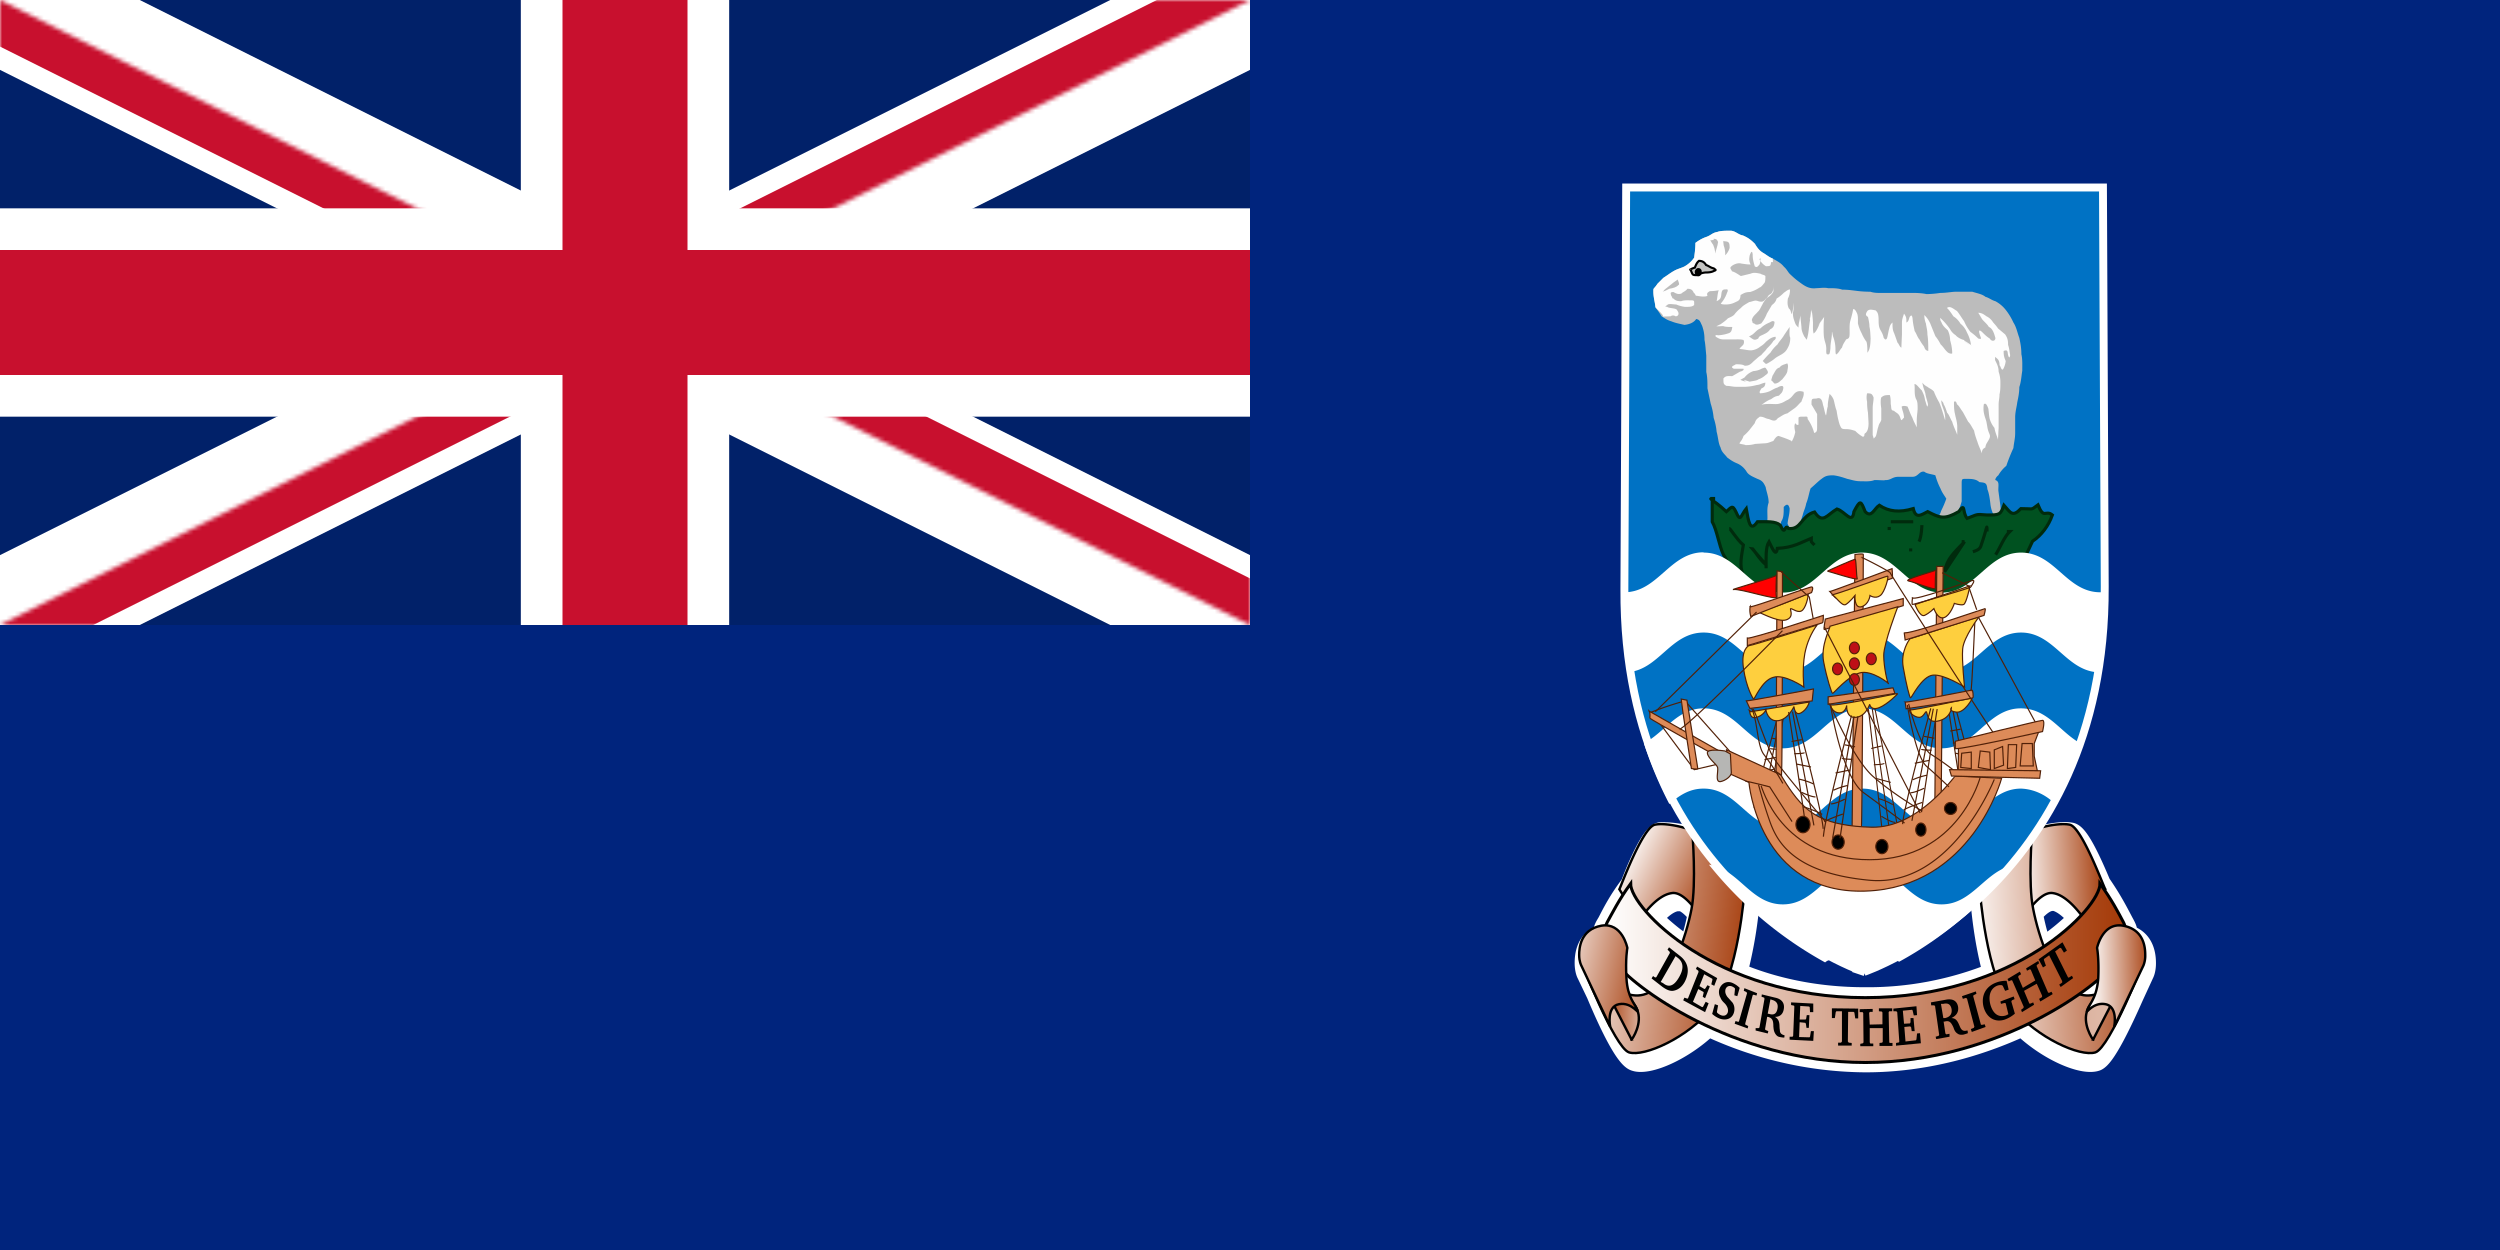 <svg xmlns="http://www.w3.org/2000/svg" width="600" height="300" fill="none"><rect width="100%" height="100%" fill="#333333" stroke="none"/><g clip-path="url(#a)"><path fill="#fff" d="M0 0h600v300H0z"/><path fill="#00247D" d="M0 0h600v300H0z"/><path fill="url(#b)" fill-rule="evenodd" stroke="#fff" stroke-width="4.862" d="M399.644 199.782a7 7 0 0 0-1.206 0c-2.128.426-5.391 8.03-7.094 12.507-2.909 3.838-4.399 6.822-5.534 9.026-.496.852-1.206 1.847-.993 2.984-4.257 1.137-4.469 5.259-4.469 6.823 0 1.776.496 2.629.496 2.629l2.554 5.33v.071c2.696 6.396 6.669 14.853 9.01 15.492 3.122 1.066 11.351-2.345 17.594-8.314 11.965 5.595 24.784 8.516 37.742 8.599 14.473 0 27.456-3.909 37.601-8.599 6.243 5.969 14.472 9.38 17.736 8.314 2.128-.71 6.172-9.238 8.939-15.492l2.483-5.401s.496-.853.496-2.558c0-1.564-.212-5.686-4.469-6.823.213-1.137-.426-2.132-.922-3.055-1.206-2.275-2.696-5.259-5.463-9.239-1.845-4.406-5.108-11.868-7.094-12.223-2.98-.569-9.223 1.066-9.223 1.705v.284l-12.557 13.219c0 .355.638 9.949 3.05 18.477-9.857 3.95-20.255 5.922-30.718 5.827-12.061 0-22.348-2.416-30.648-5.898a103.4 103.4 0 0 0 3.05-18.477l-12.486-13.148v-.284c0-.497-4.824-1.776-7.875-1.776Zm3.122 16.345c1.632 0 3.263 1.563 4.611 3.127l-.071.923a59 59 0 0 1-1.986 7.249 53 53 0 0 1-8.655-7.035c1.348-1.635 3.547-3.838 5.817-4.122h.284zm89.815 0h.284c2.341.426 4.469 2.629 5.888 4.264a52.8 52.8 0 0 1-8.726 7.106 59 59 0 0 1-1.986-7.32 12 12 0 0 1-.142-.923c1.419-1.635 3.05-3.056 4.682-3.056zm-101.024 18.761c1.702 1.421 3.831 3.127 6.456 4.833a7.1 7.1 0 0 1-2.27 1.137c-1.136.284-2.2.213-3.335 0a13.2 13.2 0 0 1-.709-3.98 53 53 0 0 1-.142-1.99Zm112.233 0-.071 1.99a13.5 13.5 0 0 1-.709 3.909 6.6 6.6 0 0 1-2.936.118 6.9 6.9 0 0 1-2.74-1.184c2.625-1.706 4.825-3.412 6.456-4.833Z" clip-rule="evenodd"/><path fill="url(#c)" fill-rule="evenodd" stroke="#000" stroke-width=".583" d="M409.08 221.599s-4.327-7.888-7.874-7.249c-3.619.498-7.095 5.543-7.237 5.828a35.5 35.5 0 0 1-5.321-6.752c.213-.284 5.534-14.852 8.514-15.492 2.837-.64 9.01 1.066 9.01 1.635z" clip-rule="evenodd"/><path fill="url(#d)" fill-rule="evenodd" stroke="#000" stroke-width=".583" d="M418.729 213.142c0 .569-1.561 21.462-7.733 28.711-6.101 7.32-16.317 11.797-20.006 10.731-3.547-1.137-11.706-22.244-11.706-22.244s8.655 10.092 15.111 8.386c6.456-1.634 10.358-14.284 11.564-20.538 1.206-6.112.213-18.264.213-18.264l12.628 13.218z" clip-rule="evenodd"/><path fill="url(#e)" fill-rule="evenodd" stroke="#000" stroke-width=".583" d="M484.777 221.599s4.399-7.888 7.946-7.249c3.547.498 6.953 5.543 7.236 5.828a35.4 35.4 0 0 0 5.321-6.752c-.284-.284-5.604-14.852-8.513-15.492s-9.081 1.066-9.081 1.635z" clip-rule="evenodd"/><path fill="url(#f)" fill-rule="evenodd" stroke="#000" stroke-width=".583" d="M475.129 213.142c0 .569 1.561 21.462 7.733 28.711 6.172 7.32 16.317 11.797 20.006 10.731 3.547-1.137 11.777-22.244 11.777-22.244s-8.726 10.092-15.182 8.386c-6.385-1.634-10.287-14.284-11.493-20.538-1.277-6.112-.284-18.264-.284-18.264z" clip-rule="evenodd"/><path fill="url(#g)" fill-rule="evenodd" stroke="#000" stroke-width=".729" d="M391.345 212.076c-2.838 3.909-4.327 6.965-5.604 9.239-1.206 2.274-.426 5.472 2.27 9.949 3.05 4.761 27.668 23.736 59.664 23.736 32.067 0 56.613-18.904 59.593-23.736 2.838-4.548 3.547-7.675 2.341-9.949s-2.767-5.33-5.605-9.239c0 5.899-20.361 27.36-56.329 27.36s-56.33-21.461-56.33-27.36Z" clip-rule="evenodd"/><path fill="url(#h)" fill-rule="evenodd" stroke="#000" stroke-width=".583" d="m502.372 249.457 5.534-10.731-2.767-2.274c-.71 2.7-3.902 3.624-4.47 7.106-.496 3.34 2.129 6.68 1.703 5.899Z" clip-rule="evenodd"/><path fill="url(#i)" fill-rule="evenodd" stroke="#000" stroke-width=".583" d="M507.409 246.401s.994-4.833-2.128-5.401c-3.122-.569-4.824 2.7-4.328 1.421.426-1.421 2.271-2.842 2.625-7.604.213-4.761-.283-7.32-.283-7.32s1.277-6.182 6.243-5.33c5.108.924 5.32 5.401 5.32 7.036a6.4 6.4 0 0 1-.425 2.487z" clip-rule="evenodd"/><path fill="#000" d="m489.247 230.198 1.064 1.99.709-.427-.496-1.421.071-.213 1.206-.853 3.121 6.183v.355l-.709.498.354.568 2.98-2.132-.284-.568-.709.426h-.213l-3.122-6.254 1.136-.853h.283l.71 1.137.709-.497-1.064-1.99-5.675 4.051zm-7.449 4.761.283.569.639-.284.213.071 2.766 6.324-.071.285-.567.426.213.569 2.908-1.777-.212-.569-.639.285h-.284l-1.277-3.056 3.051-1.706 1.277 2.843v.355l-.709.427.283.639 2.98-1.776-.284-.569-.638.284-.213-.142-2.696-6.254v-.284l.568-.426-.213-.569-2.909 1.777.213.568.709-.355.213.142 1.064 2.559-2.979 1.776-1.136-2.629.142-.284.568-.356-.284-.639zm-1.703 5.401.142.569.851-.213.284.071.638 2.629-.567.284c-1.774.569-3.122-.355-3.76-2.629-.568-2.274.142-3.98 1.773-4.548.324-.1.662-.125.994-.071l.212.142.568 1.208.851-.284-.496-2.132c-.923 0-1.774.142-2.483.426-2.554.924-3.689 3.198-3.051 5.827.709 2.63 2.767 3.838 5.108 3.056a7.7 7.7 0 0 0 2.412-1.421l-.851-2.914.142-.284.638-.284-.213-.64zm-6.882 7.32 3.335-1.208-.213-.64-.71.143-.212-.072-1.845-6.822.071-.213.709-.355-.142-.569-3.334 1.137.213.64.709-.214.284.143 1.774 6.751-.142.284-.71.284.213.64zm-18.09 3.269 5.888-.568-.213-2.417-.709.071-.142 1.422-.142.213-2.483.284-.284-3.482 1.419-.142.213.213.142.924h.709l-.284-3.127h-.709v.995l-.142.284-1.419.071-.284-3.127 2.2-.213.141.142.284 1.208.781-.071-.142-2.132-5.534.569v.639h.71l.212.214.497 7.035-.071.213-.709.143v.71zm-8.798-8.741v.711h.71l.142.213.071 7.035-.142.214-.639.142v.568h3.122v-.639h-.71l-.141-.285v-3.411h3.121v3.269l-.142.213-.638.072v.71h3.121v-.71h-.709l-.071-.285-.142-7.106.142-.214h.709v-.71h-3.192v.71l.709.072.142.213v2.842l-3.05.071-.142-2.842.213-.213h.638v-.711zm-6.668-.213v2.345h.709l.213-1.421.142-.214h1.348v7.249l-.213.284h-.709v.711h3.263v-.639l-.709-.072-.213-.284.071-7.106h1.277l.212.142.213 1.421h.71v-2.345zm-10.145 7.533 5.675.284.142-2.345h-.709l-.213 1.35-.142.142-2.483-.071.142-3.553 1.348.142.142.213.142.995h.567l.142-3.056h-.639l-.141.853-.142.213h-1.419l.142-3.269 2.128.142.142.143.071 1.208h.78v-2.061l-5.321-.285v.64l.71.142.071.213-.284 7.036-.142.213h-.709v.711m-13.196-3.838 3.122 1.137.142-.568-.71-.356v-.284l1.774-6.751.213-.142.709.213.142-.569-3.051-1.208-.142.64.639.284.142.284-1.916 6.681-.142.213-.709-.213zm-5.392-2.345c.55.499 1.175.884 1.845 1.137 1.703.569 3.051-.142 3.405-1.563.103-.385.124-.792.063-1.188a2.7 2.7 0 0 0-.417-1.086l-1.277-1.422c-.426-.639-.568-1.137-.426-1.776.213-.64.78-.995 1.561-.711.283.142.567.284.709.497v.214l-.142 1.421.71.213.567-1.99a5.6 5.6 0 0 0-1.773-1.208c-1.419-.568-2.696.213-3.122 1.564a2.7 2.7 0 0 0-.05 1.027c.049.343.163.671.334.962.284.711.709 1.066 1.064 1.422.638.71.851 1.421.709 2.061-.212.71-.851 1.066-1.702.71a2.8 2.8 0 0 1-.852-.568l-.071-.213.284-1.564-.78-.284zm-6.952-3.269 5.25 2.843.851-2.132-.709-.356-.639 1.208-.213.072-2.199-1.28 1.277-3.055 1.277.71v.213l-.213.924.568.356 1.135-2.843-.568-.284-.496.781-.213.143-1.206-.711 1.135-2.843 1.915 1.066.071.213-.283 1.137.709.356.709-1.848-4.824-2.771-.284.568.568.426.071.285-2.554 6.396h-.213l-.638-.214zm-.781-10.66-2.624-2.061-.355.569.496.497.071.284-3.263 5.828-.284.071-.496-.355-.355.568 2.554 1.99c.993.711 1.773 1.066 2.554.995 1.135-.142 2.128-.853 2.838-2.132 1.277-2.416.922-4.69-1.136-6.254m-1.135 0 .568.427c1.419 1.066 1.561 2.629.355 4.69-1.206 2.132-2.483 2.558-3.831 1.421l-.568-.284 3.547-6.183zm20.787 9.239-.071.568.639.213.07.285-1.206 6.893-.212.142h-.71v.569l2.909.71.142-.568-.71-.284-.071-.214.497-2.913h.213c1.064.284 1.277.924 1.277 2.274.071.639.071 1.208.567 1.919.213.284.497.568.994.639q.527.117 1.064.142l.071-.568h-.071c-.71-.213-1.064-.498-1.064-1.279-.142-.711 0-1.422-.284-2.132a1.95 1.95 0 0 0-.922-.995c1.206 0 1.915-.64 2.128-1.777.284-1.421-.355-2.487-2.058-2.843zm2.128 1.208.426.142c.993.284 1.419.995 1.206 2.061-.213 1.208-.851 1.634-1.986 1.279l-.355-.071.638-3.411zm38.452.71.071.711h.709l.213.142.993 6.965-.141.213-.71.213.142.569 3.192-.569v-.711l-.78.143-.213-.214-.425-2.842h.212c1.136-.356 1.561.142 2.129 1.35.213.569.354 1.137 1.064 1.563q.426.32 1.277.214a8 8 0 0 0 1.135-.356l-.071-.639h-.142c-.78.213-1.206 0-1.561-.64-.283-.568-.496-1.279-.922-1.776-.284-.356-.709-.569-1.277-.569 1.206-.569 1.774-1.421 1.632-2.629-.213-1.422-1.206-2.132-2.98-1.777zm2.483.356h.497c1.135-.284 1.773.142 1.986 1.279.142 1.137-.355 1.848-1.561 2.132h-.425l-.568-3.411z"/><path fill="url(#j)" fill-rule="evenodd" stroke="#000" stroke-width=".583" d="m391.557 249.457-5.534-10.731 2.767-2.274c.71 2.7 3.902 3.624 4.47 7.106.496 3.34-2.129 6.68-1.703 5.899Z" clip-rule="evenodd"/><path fill="url(#k)" fill-rule="evenodd" stroke="#000" stroke-width=".583" d="M386.449 246.401s-.993-4.833 2.128-5.401c3.122-.569 4.825 2.7 4.399 1.421-.497-1.421-2.341-2.842-2.625-7.604-.284-4.761.213-7.32.213-7.32s-1.206-6.182-6.243-5.33c-5.037.924-5.321 5.401-5.321 7.036 0 1.563.497 2.487.497 2.487z" clip-rule="evenodd"/><path fill="#0072C4" fill-rule="evenodd" stroke="#fff" stroke-width="1.896" d="M447.602 233.325s-58.174-19.188-57.748-91.959L390.28 45h114.432l.426 95.797c.355 72.772-57.748 92.457-57.748 92.457z" clip-rule="evenodd"/><path fill="#BCBCBC" fill-rule="evenodd" d="m397.8 68.096 1.419-1.421c.922-.569 1.702-1.208 2.625-1.706.709-.426 2.128-.781 2.625-1.137a6.8 6.8 0 0 0 2.128-1.99c.142-1.208.355-2.131.355-3.553a8.5 8.5 0 0 1 2.554-1.421c1.206-.427 1.419-.995 2.696-1.208.709-.284 1.986-.284 3.121-.284s1.916.994 2.98 1.137c1.277.568 1.844.995 2.908 1.99.413.863 1.05 1.6 1.845 2.131.78.427 1.561 1.137 2.412 1.422 1.064.64 1.916.995 2.696 1.99.709.568.993 1.42 1.632 1.918a19 19 0 0 0 2.412 1.99c1.064.782 2.128 1.422 3.689 1.208.922 0 1.844-.213 2.838 0 1.277 0 2.412 0 3.405.356 1.277 0 2.27.142 3.405.284a25 25 0 0 0 3.335.213c1.064.355 2.128.284 3.405.284h6.74c1.206 0 2.412.071 3.334.285a24 24 0 0 0 3.334-.285c1.348 0 2.341-.213 3.548-.284h4.114c1.064.355 2.412.569 3.122 1.208.993.284 1.419.782 2.412 1.066.93.494 1.75 1.17 2.412 1.99a14.6 14.6 0 0 1 1.915 3.127c.71 1.066.923 2.345 1.419 3.695.284 1.28.497 2.488.497 3.909.284 1.208.213 2.558.213 3.98-.213 1.279-.284 2.7-.71 3.908 0 1.422-.283 2.63-.496 3.696-.142 1.137-.426 1.919-.497 3.34v3.98c0 1.279-.284 2.274-.426 3.624a44 44 0 0 0-1.702 4.264 8.2 8.2 0 0 0-1.916 2.274c-.496.355-.78.924-.709 1.137.993.355.709 1.137.709 2.487l.497 3.696c.071 1.421.355 2.132.709 3.127.426.568.497.284-.496.284-.71.569-1.419.284-1.632-.853a7.6 7.6 0 0 1-.993-3.127c-.142-1.279-.355-2.558-.71-3.411-.141-1.563-.496-1.563-1.915-1.705-.71-.64-1.561-.782-2.838-.782-1.419 0-1.419-.142-1.419 1.421v3.98c-.283 1.137-.709 1.99-1.064 3.056-.709.568-.993 1.563-1.915 2.274-.355 1.279-.994 1.421-2.129 1.705l-1.419-1.989c.71-1.28 1.206-1.422 1.632-2.843a23 23 0 0 0 1.206-2.843c-.496-.853-.922-1.279-1.419-2.487a16.5 16.5 0 0 1-1.206-3.127c-.78-.284-2.057-.355-2.625-.853-1.206-.284-1.489 1.208-2.837 1.208h-3.406c-1.49 0-1.844.853-3.121.782-.355.142-1.277 0-2.625 0-1.064.426-2.27.284-3.406.284-1.206 0-2.128-.355-3.121-.568-1.064-.356-2.128-.711-3.334-.853-1.419 0-1.916.142-2.838.853-.71.497-1.845 1.634-2.625 2.274-.355.924-.568 2.487-1.064 3.624-.213 1.208-.639 1.848-.852 2.843a11.8 11.8 0 0 0-.709 3.411c-.142 1.848-.497 1.635-1.49 1.137-.426-.853-1.064-1.634-1.419-2.558.142-1.422.497-2.132.497-3.625-.284-1.208-.781-1.066-1.419-.355 0 1.492 0 2.63-.568 3.411a3.8 3.8 0 0 1-.516 1.263c-.243.378-.55.698-.902.94a3.34 3.34 0 0 1-1.916 1.99c-.142 0 0-.355 0-1.137-.568-1.208 0-2.345 0-3.909 0-1.421-.142-2.345.284-3.624 0-1.421-.568-2.7-.71-3.695-.496-1.066-.78-1.564-1.986-1.99-.851-.427-2.128-.853-2.625-1.777-.557-.863-1.32-1.529-2.199-1.919-1.064-.426-1.632-.852-2.412-1.421-.71-.924-1.348-1.279-1.632-2.487-.497-.853-.568-2.488-.922-3.696a14 14 0 0 0-.71-3.34 15.7 15.7 0 0 0-.709-3.411l-.781-3.695c0-1.35 0-2.7-.283-3.909v-3.98c-.142-1.208-.213-2.842-.426-3.695 0-1.493-.213-2.345-.568-3.411-.496-.995-.496-1.422-1.418-1.635-.568.853-1.561 1.28-2.838 1.422-.852-.214-2.129-.427-3.122-.853-.993-.285-1.561-.711-2.341-1.208a25 25 0 0 0-1.49-2.132c-.142-1.493-.425-2.275-.496-3.767 0-1.066 0-.426.993-1.919" clip-rule="evenodd"/><path fill="#FEFEFE" fill-rule="evenodd" d="m411.989 78.33.213-.284c-.426.497-.284.213.709-.214.426-.284 1.419-.995 1.774-1.421.425-.213 1.206-.497 1.56-.924a8.2 8.2 0 0 1 1.561-1.563c.639-.71 1.206-.924 1.987-1.422.922-.142 1.347-.568 2.199-.213.851.213 1.206.213 1.844-.64.71-.426 1.49-.994 1.774-1.705v-1.28c0 1.28-.284 1.778-1.064 2.133-.497.782-1.277 1.563-1.561 2.274-.497.853-.638 1.35-1.135 1.777-.497.64-1.206.995-1.419 1.99.284.497 0 .71.568.781.496.498.993.284 1.702 0a8.5 8.5 0 0 0 1.348-2.345l1.206-2.06c.568-.427.922-.783 1.135-1.564.71-.427 1.277-.924 1.774-1.422.497-.284.709-.64 1.419-.781a3.94 3.94 0 0 1-.497 2.203c-.142 1.137-.071 1.634.213 2.345.497.426.426.71.709 1.421.284-.71.426-1.919.497-2.772v-.142c0 .782 0 1.99-.213 2.559 0 1.137.284 1.705.568 2.558.213.498.496.71.78.995 0-1.137.355-1.848.426-2.914l.284 2.772c0 .924.354 1.635.709 2.345.355.284.497 1.066.639.427.425-1.422.425-2.843.709-4.407 0-.71 0-1.847.355-2.345l-.426 2.345c.071-.71.142-1.776.426-2.345v-.284q.283 1.62.354 3.269c0 .853-.071 1.706.142 2.558.497-.284.852-.995 1.206-1.776a10.8 10.8 0 0 1 1.348-2.203l-1.419 2.132c.393-.775.869-1.492 1.419-2.132v-.142q-.14 1.346-.142 2.7c0 .924 0 1.99.142 2.63.213 1.066.426 1.208.497 2.345 0 .568-.071 1.208.142 1.421.709.213.709-.213.851-1.421 0-1.208.284-2.132.355-3.34 0-1.493.142.213.355.71.31.859.478 1.774.496 2.7 0 .57 0 1.138.142 1.422.71-.355.922-1.208 1.419-1.634.284-.995.709-1.422.993-1.99.851-.213.851-.64.851-1.777 0-.995-.07-1.99.213-2.843q.386-1.294.639-2.629c.284-.142.638.355.851.853.355.64.284 1.563.284 2.558.201.842.511 1.655.922 2.416a9 9 0 0 0 1.135 1.99c.213.64.213 1.777.213 2.63.71-.853.71-2.132.781-3.412-.071-.852-.071-1.99-.284-2.842 0-.853-.213-1.706-.355-2.345-.497-.285-.709-.569-.142-1.422.497-.497 1.135-.284 1.987-.142.496.498.638.782.709 1.99 0 1.066 0 1.848.355 2.558.284.569.638.995.851 1.99.213.285.426.711.78.213.213-.568.355-1.705.568-2.416.142-.71.426-1.137.78-1.421 0 1.137 0 1.777.426 2.63l.78 2.202c.355.285.426.924.923 1.209l.142-3.198v-2.843c0-.853.283-1.421.496-2.132.568.782.568 1.066.568 2.132.496-.213.567-.71.78-1.35.355-.427.568-.569.71.426.071 1.066.283 1.99.496 2.985.355.426.71 1.563 1.135 1.99a9.7 9.7 0 0 0 1.064 1.634c.284.569.284.995 1.065 1.137 0-1.35 0-2.7-.213-3.98 0-1.136-.213-1.563-.355-2.629-.284-.64-.426-1.705-.355-1.99a6.4 6.4 0 0 1 1.561 2.416l1.064 2.63c.487.611.915 1.278 1.277 1.99.639.568.923 1.208 1.561 1.776.284.356 1.064.569 1.206.356 0-1.137-.213-2.132-.497-3.127a5.8 5.8 0 0 0-.567-2.416c-.71-.64-1.206-1.066-1.561-1.99-.213-.284-.213-.427-.284-.995a14.7 14.7 0 0 1 2.412 2.771 3.86 3.86 0 0 0 1.348 1.422c.284.426 1.277.995 1.987 1.137.421.617 1.025 1.046 1.703 1.208l-1.703-1.137c.432.591 1.034.993 1.703 1.137v.284a8.3 8.3 0 0 0-.994-3.269 5.03 5.03 0 0 0-1.561-2.132 5.1 5.1 0 0 0-1.702-1.776c-.426-.64-1.135-1.706-1.561-1.99.78-.64 1.632.284 2.412.71.71.853 1.277 1.92 1.703 2.417.399.96.925 1.846 1.561 2.63.709.496 1.206.923 1.844 1.563.993.284.639-.072.355-.995-.355-1.137 0-1.137.709-.427.426.427.994.995 1.703 1.421.213.427.709.711 1.135.427.213-.284.213-.284.213-.569-.355-1.279-.71-2.274-1.561-2.63-.355-.639-1.064-1.207-1.561-1.776-.354-.568-.709-.924-.993-1.634l.993 1.563c-.354-.568-.709-.853-.993-1.563h-.142c.993 0 1.419.355 2.129.853a3.66 3.66 0 0 1 1.56 1.42c.355.427.852.925 1.206 1.493l1.703 1.422c.568.852.71 1.42.71 2.558.283.64.354 1.777.496 2.416-.142 1.137-.497.213-.567-.426-.071-.853-.426-.782-.994-.569 0 1.208.142 1.564.497 2.416a5.05 5.05 0 0 1-.639 1.99c-.425.285-.496-.568-.851-.995 0-1.208-.355-1.42-1.064-1.99v.782c.426.853.851 1.635.851 2.772.29.838.434 1.73.426 2.63 0 .994 0 1.918-.213 2.842 0 .995-.213 1.421-.213 2.558v5.615a15.5 15.5 0 0 0-.142 2.558l.142-2.558c-.142.71-.142 1.563-.142 2.558v.142c-.283-.995-.709-1.848-.851-2.843a6.2 6.2 0 0 1-1.135-2.132c-.213-.852-.213-1.847-.355-2.558-.284-.71-.567-1.421-1.064-.995-.213 1.422 0 2.345.497 3.767.283.924.283 1.776.567 2.629.355 1.066.71 1.137 0 2.345-.425.711-.567.853-.709 1.635-.639.355-.781.568-.852 1.421-.212-.782-.709-1.705-.993-2.629-.354-.995-.709-1.99-.851-2.843-.426-.64-.922-1.706-1.419-2.132l-1.277-2.345c-.709-.924-.851-1.421-1.419-1.848-.071-.355-.284-.924-.709-.568 0 .924 0 1.918.213 2.771.212 1.137.496 1.777.567 2.985v2.132c-.426-1.137-.922-2.061-1.206-3.127-.426-.64-.78-1.777-1.206-2.132-.284-.853-.497-1.492-.851-2.06-.071-.57-.355-.57-.568-.996 0 1.137.355 1.564.568 2.345.354.853.425 2.061.354 2.488-.425-1.422-.851-2.914-1.418-4.264a18.4 18.4 0 0 1-1.277-2.63c-.568-.64-1.065-.71-1.561-1.137a3.1 3.1 0 0 1-1.206-.995c.142 1.066.496 1.777.709 2.559.142.995.497 1.847.639 2.63-.142 1.42-.426-.356-.71-.996-.142-1.137-.496-1.705-.78-2.345-.497-.426-.922-1.066-1.419-1.421-.497-.213-.284 0-.284.71 0 1.28 0 2.132.355 2.843.355.569.355 1.35.355 2.416-.071.995-.213 1.706-.213 2.843v1.492c-.355-.781-.71-1.35-1.064-2.345-.497-.924-.71-1.634-1.135-2.63-.355-.141-1.065-.284-1.419 0 .142.996.496 1.422.567 2.63-.709.711-.567.995-.993-.213-.426-.924-.851-.853-1.419-1.421-.851-.071-.567-.711-.78-1.635 0-.71 0-1.421-.213-2.132-.922 0-1.419 0-2.057.569-.213.568-.142 1.776 0 2.63v2.771c-.213.71-.497.71-.71 1.634-.284.782-.355 1.777-.638 2.345-.639.64-.355.711-.71-.355v-6.396c0-1.066.213-1.634.213-2.63-.355-.781-.426-.994-1.561-.994a4.3 4.3 0 0 0 0 1.99c0 .995.071 1.918.213 2.629l.142 2.558c0 1.066-.213 1.919-.71 2.346-.567.284 0 .71-.638.923a7.8 7.8 0 0 1-1.845-1.421c-.709-.213-1.277-.426-2.199-.426-1.135 0-1.135-.142-1.561-1.137a20 20 0 0 1-.709-3.27c-.355-.923-.426-1.563-.709-2.629a3.6 3.6 0 0 0-.994-1.421c-.213 1.137-.425 1.919-.425 3.056-.213.497-.284 1.705-.426 2.132-.284-.498-.426-1.706-.709-2.488-.213-1.208-.497-1.99-1.632-1.563-1.135 0-1.135 0-1.135 1.421l1.348 2.274v2.843c0 1.137 0 1.492-.71 1.706-.284-1.137-.851-2.346-1.561-3.341 0-.781-.283-.568-.993-.568-.425 0-.922-.071-1.206.213v1.706c-.355.142-.496 0-.78-.356-.355.64-.142 1.422 0 2.132a7.1 7.1 0 0 1-.852 2.274c-.141-.284-.283-.142 0-.142-1.206-.568-2.128-.852-3.121-1.208-.497 0-.993.711-1.277 1.208-.922.285-1.277.569-2.27.569l-2.129.142c-.709.213-1.418.284-2.27.284-.425-.213-1.277-.213-1.49-.426.355-.569.71-.853.994-1.777q.767-.638 1.418-1.421l1.277-1.635c.284-.995.71-1.137 1.206-1.563 1.065 0 1.207.426 2.2.568.993.427 1.561.64 2.128-.213.71-.355 1.419-.995 2.27-1.137l1.703-1.208c.709-.497 1.064-1.066 1.703-1.634.212-.782.709-1.422.496-2.346-.922-.284-1.49-.213-2.128.356-.639.71-.71.995-1.632 1.563-.709.284-.993.64-1.844.853-.71.284-1.561.142-2.342.142-.78 0-1.773 0-2.199.284.71-.568 1.632-1.208 2.341-1.421.71-.497.994-.71 1.916-.853.426-.568.78-.568.993-1.563.284-1.137-.709-.782-1.419-.356-.638.143-1.419.711-1.986.924a6.7 6.7 0 0 1-2.129.427c-.283-.356.071-.64.284-1.137.71-.356.922-.498.993-1.422-.922.143-1.206.498-2.057.569-.881.238-1.785.381-2.696.426H416.6c-.851 0-1.277-.213-2.27-.213-.71-.426-.71-.568-.71-1.777.568-.71 1.065-.568 2.129-.568l1.844-1.066c.639-.142.993-.427.852-.71h-2.342c-.993-.498 0-.711.497-1.067.709 0 1.632 0 2.128.356 1.065 0 1.419-.356 2.2-1.138.709-.568 1.064-.994 1.773-1.42.497-.64.993-.996 1.348-1.564.71-.71 1.206-1.208 1.561-1.848.426-.284.709-.569.497-.995-1.065.142-1.561.64-2.271 1.208-.391.46-.846.844-1.348 1.137a4 4 0 0 1-2.199.924c-.851 0-1.561-.213-2.341-.284-.922-.071-.142-.355.142-.782.355-.213.638-.853.355-1.421-.71-.213-1.561-.142-2.342-.142h-2.412c-.922 0-1.277-.285-1.915-.64-.142-.568 0-.355.709-.355a8.5 8.5 0 0 0 2.2-.427c.78-.213.922-.568 1.064-1.563-.852 0-1.703 0-2.2-.213zm-14.686-4.62c-.142-1.42-.496-2.203-.496-3.695 0-1.066 0-.426.993-1.919l1.419-1.421c.922-.569 1.702-1.208 2.625-1.706.709-.426 2.128-.781 2.625-1.137a6.8 6.8 0 0 0 2.128-1.99c.142-1.208.284-2.131.284-3.553.993-.71 1.773-1.137 2.625-1.421 1.206-.427 1.419-.995 2.696-1.208.709-.284 1.986-.284 3.121-.284s1.916.994 2.98 1.137c1.277.568 1.844.995 2.837 1.99.568.852.994 1.563 1.916 2.131.78.427 1.561 1.137 2.412 1.422 0 .995.213.852-.426.852-.071 1.066-.283.924-1.206.995a4.4 4.4 0 0 1-1.56-1.634c.425-.995.212.853 0 1.208-.355.426-.639.853-1.136.426-.283-.995-.496-1.634-.496-2.842-.142-1.208-.497-.356-.71.213-.212 1.066-.141 1.421.213 2.203-.922 0-1.561-.142-2.199-.213-.639-.213-1.419 0-2.128.426-.852.64-.497.64-.142 1.422.78.213 1.419.71 2.128 1.137l2.341-.569c.781-.355 1.561-.142 2.341 0 .426.284.994.284 1.206.569 0 .64 0 1.279-.212 1.634-.284.284-.71.995-1.206 1.137a7.9 7.9 0 0 1-2.271 1.066c-1.064 0-1.489.284-2.27.71-.071 1.138-.355 1.351-1.206 1.706a4.8 4.8 0 0 1-2.341.569c-.497 0-.993 0-1.206-.213a7.6 7.6 0 0 0 1.419-2.346c.142-.497.425-.71.142-1.065-.994 0-1.277 0-1.419 1.137-.071 1.137-.426 1.35-1.135 1.705.212-.995.213-1.776.496-2.63q-1.057.207-2.128.214c-.568.355-.78.497-.568 1.137-.709.284-1.56.142-2.412 0-.709 0-.283-.355-.851-.71-.355-.782-.709-.996-1.561-.996-.355.569-.993.711-1.419 1.138-.78.284-1.277 0-1.915-.356-.851 0-.71.284-.497.995.355.213 0 .498.497.569.496.497.922.64 1.844.64.71-.285 1.561-.214 2.412-.214.852 0 .71.213.71 1.137-.568.498-1.419.427-2.27.427a7.9 7.9 0 0 1-2.058-.57c-.709 0-1.419-.212-1.986 0-.284.356-1.064.498-.142.57.355.426 2.341.213 2.412.923.497.569.355 1.35-.426 1.35a1.04 1.04 0 0 0-.603-.195c-.213 0-.422.068-.603.196l-2.199.07c1.277.143-.922-1.563-1.419-2.273" clip-rule="evenodd"/><path fill="#BCBCBC" fill-rule="evenodd" d="m402.624 67.102-.993.71-2.058 1.635c-.354.355-.354.568-.78.568.709-.07 1.135-.355 1.844-.71.852-.143 1.703-.356 2.129-.853.496-.142 0-.924-.142-1.421zm7.804-9.381c.142 0 .355.568.709.995.284.71.497 1.279.497 2.132.213-.924.567-1.706.709-2.772-.284-.568-.284-.71-1.064-.782 0 .569.142.143-.851.427" clip-rule="evenodd"/><path fill="#C4C4C2" fill-rule="evenodd" stroke="#000" stroke-width=".513" d="M405.758 64.769c-.384 0 .616-.45 1.001-.54.307-.72.461-1.17 1-1.62.846 0 1.308.36 1.692.99.77.27 1.001.63 1.847.81.385.36.769.36 0 .63-.462.27-1.154.36-2 .36a4.9 4.9 0 0 0-2.001.63c-1.154 0-1 0-1.539-1.26Z" clip-rule="evenodd"/><path fill="#BCBCBC" fill-rule="evenodd" d="M413.549 57.863v.213c0-.568 0-.284.142.853a5.8 5.8 0 0 1 .354 2.345 3.96 3.96 0 0 0 1.065-1.776c0-1.564-.284-1.493-1.561-1.635m6.243 22.954h.213c-.568 0-.213 0 .638-.568.568-.426 1.064-1.137 1.845-1.421a6.6 6.6 0 0 1 2.199-1.422c.426-.213.78-.568 1.206-.142-.071.924-.284 1.421-1.064 1.777-.355.568-.922.924-1.419 1.137-.568.355-1.206.355-1.419 1.066-.922.497-1.064.355-2.128-.427zm3.263 5.828c.213-.284 1.348-1.564 1.845-1.99a8.4 8.4 0 0 1 1.703-1.99c.496-.853 1.135-1.421 1.56-2.203l1.348-1.99c0 .853-.142 1.99.142 2.559a4.57 4.57 0 0 1-.567 2.416c-.355.71-.71 1.137-1.561 1.634-.71.427-1.135.569-1.774 1.137q-.75.556-1.561.995c-.496.214-.283.214-1.135-.568m-5.32 4.548h.212c-.496 0-.283 0 .71-.569.709-.852 1.277-1.208 2.128-1.563a4.8 4.8 0 0 0 2.128-.64c.355-.07.71-.355.923 0 .567.853.709 1.066-.142 1.635a4.7 4.7 0 0 1-1.703.995c-.425.355-1.277.355-2.128.568-.568 0-.993.072-1.277-.426l1.419.426c-.71 0-1.064.072-2.27-.426m7.307 0v-.142c0 .568 0 .284.354-.853.71-1.137.852-1.777 1.703-1.99.355-.568 1.064-.71 1.845-.995.354.569.071 1.28 0 1.99-.213.71-.781 1.28-1.206 1.848-.497.355-.71.782-1.561.995-.568 0-.213 0-1.135-.853" clip-rule="evenodd"/><path fill="#000" fill-rule="evenodd" d="M408.442 65.325c0 .497-.355.995-.851.995-.497 0-.852-.498-.852-.995 0-.569.426-.995.852-.995.496 0 .851.355.851.995" clip-rule="evenodd"/><path fill="#005120" fill-rule="evenodd" stroke="#002B0D" stroke-width=".76" d="M410.939 119.64h.693c-2.154 0-.847-.18 2.693 3.15 1.538-1.44 1.538-1.62 2.692.901.77 1.35.924-.18 2.078-1.621.538 2.881.846 5.852 2.693 3.151 2.154 0 4.308-.18 5.462.81 1.385 2.971.923-.54 2 .81 3.078.361 3.001-3.06 6.232-3.961 2.001 2.971 2.924.721 5.386-.72 1.923.54 3.693 3.871 4.078.63 1.538-2.88 1.615-2.7 2.692 0 1.539 1.621 2.155-.72 3.386-1.53 2.308 1.53 4.847 1.8 8.155.81.616 2.611 2 1.441 3.462.72 3.001 1.531 4.001 1.981 7.463 0 1.693-2.34.77.09 2.001 1.621 2.538-.9 1.846-1.08 4.77-.81 3 0 3.231 0 4.077-2.341 1.539 1.71 2.001 2.971 4.078.81 3.231 0 2.231.45 4.078-.9 1.462 3.601 1.769 1.08 3.462 2.431-.952 2.659-2.629 4.875-4.77 6.301-1.308 2.701-2.154 5.402-4.77 6.482-1.924 2.25-4.001 3.601-6.155 5.581-2.924.9-6.155.72-9.464.72h-28.62c-2.001 1.261-5.386 1.801-8.156 2.431-3.077 0-6.693 0-8.847-.81-1.462-1.711-4.001-3.601-5.386-5.582-1.539-1.35-1.539-3.961-2.77-5.581-1.077-2.251-1.539-5.851-2.693-7.922z" clip-rule="evenodd"/><path fill="#005120" fill-rule="evenodd" d="M476.875 126.842v.72c0-2.161.077-.99-1.385 3.241-.23.99-.923 1.26-2 1.62m-2.693-2.431h.693c-2.539 2.701-4.232 4.051-4.771 7.202l4.771-7.202c-2.539 2.701-4.232 4.051-4.771 7.202m-5.462-11.163s-.077 2.791-.692 3.961zm-8.155.811h.692-.769c.307 0 .538 0 0 0zm-38.084 0c.307 0 1.692 2.52 3.385 3.961-.385 2.34-1.077 5.041 0 7.201m2.077-6.391c.308 0 1.616 2.52 3.385 3.961zc.308 0 1.616 2.52 3.385 3.961v.81c0-2.521-.154-5.041.693-6.392.769 1.531 1.692 3.871 2 1.621 3.847-.18 5.694-1.441 8.156-2.431 0 1.17-.154.63.769 1.621m46.162-3.241h.693c-1.308 1.26-2.308 3.871-3.385 5.581m-25.159-7.922h5.386z" clip-rule="evenodd"/><path stroke="#002B0D" stroke-width=".76" d="M476.875 126.842v.72c0-2.161.077-.99-1.385 3.241-.23.99-.923 1.26-2 1.62m-2.693-2.431h.693m0 0c-2.539 2.701-4.232 4.051-4.771 7.202zm-10.233-3.961s-.077 2.791-.692 3.961m-2.001 1.621v.72m-5.539-5.491h.769-.769Zm0 0c.307 0 .538 0 0 0Zm-38.007 0c.307 0 1.692 2.52 3.385 3.961-.385 2.34-1.077 5.041 0 7.201m5.462-2.43c-1.769-1.441-3.077-3.961-3.385-3.961zm0 0v.81c0-2.521-.154-5.041.693-6.392.769 1.531 1.692 3.871 2 1.621 3.847-.18 5.694-1.441 8.156-2.431 0 1.17-.154.63.769 1.621m46.162-3.241h.693c-1.308 1.26-2.308 3.871-3.385 5.581m-25.159-7.922h5.386"/><path fill="#fff" fill-rule="evenodd" d="M408.867 132.553c-8.159 0-10.925 9.594-19.084 9.594h-.426v.569c0 6.68.426 12.863 1.277 18.619 7.52-.569 10.287-9.523 18.233-9.523 8.159 0 10.854 9.523 19.013 9.523 8.23 0 10.925-9.523 19.084-9.523s10.925 9.523 19.084 9.523 10.854-9.523 19.013-9.523c7.804 0 10.642 8.883 18.162 9.523a125 125 0 0 0 1.348-19.188h-.497c-8.159 0-10.855-9.523-19.013-9.523s-10.925 9.594-19.013 9.594c-8.159 0-10.925-9.594-19.155-9.594-8.088 0-10.854 9.594-19.013 9.594-8.088 0-10.854-9.594-19.013-9.594zm0 37.452c-6.385 0-9.365 5.827-14.331 8.386a94 94 0 0 0 6.102 14.568c2.341-1.99 4.753-3.695 8.229-3.695 8.159 0 10.854 9.594 19.013 9.594 8.23 0 10.925-9.594 19.084-9.594s10.925 9.594 19.013 9.594 10.925-9.594 19.084-9.594c2.953.121 5.781 1.375 8.017 3.553a95 95 0 0 0 6.101-14.497c-4.753-2.63-7.804-8.315-14.189-8.315-8.088 0-10.854 9.594-19.013 9.594s-10.925-9.594-19.013-9.594-10.925 9.594-19.084 9.594c-8.088 0-10.854-9.594-19.013-9.594m38.097 37.452c-8.159 0-10.925 9.594-19.084 9.594-7.733 0-10.571-8.528-17.736-9.523a93.7 93.7 0 0 0 27.881 23.452c2.554-2.275 5.179 2.558 8.868 2.558 3.76 0 6.385-4.904 8.868-2.701 10.449-5.702 19.838-13.588 27.668-23.238-6.952 1.208-9.932 9.452-17.452 9.452-8.159 0-10.854-9.594-19.013-9.594" clip-rule="evenodd"/><path stroke="#512007" stroke-width=".284" d="M396.354 170.911a75 75 0 0 1 8.051-2.69l12.498 14.078-10.275 2.421z"/><path stroke="#512007" stroke-width=".279" d="M421.008 193.887c.195-3.268 5.722-22.024 5.722-22.024m-3.837 22.238 4.357-22.096m-2.861 22.167 3.641-22.167m-6.827 19.183c.975-.569 3.771-1.421 3.771-1.421m-2.406-1.848c.911 0 2.796-.852 2.796-.852m-2.275-1.634a14.5 14.5 0 0 1 2.861-.853m-2.471-2.273 3.056-.569m-1.691-2.131c0 .213 2.081.213 2.081.213m-1.561-2.629 2.081.355"/><path stroke="#512007" stroke-width=".264" d="M456.699 207.566c-.23-5.585-6.747-37.635-6.747-37.635m4.524 36.542-5.138-36.42m2.837 33.628c-.153-2.064-3.757-33.507-3.757-33.507m8.051 32.779c-1.15-.972-4.447-2.428-4.447-2.428m2.837-3.157c-1.074 0-3.297-1.457-3.297-1.457m2.684-2.792a13.5 13.5 0 0 0-3.374-1.457m2.913-3.885-3.603-.971m1.993-3.642c0 .364-2.453.364-2.453.364m1.84-4.491-2.454.607"/><path stroke="#512007" stroke-width=".284" d="M475.652 196.074c-.23-4.124-6.747-27.798-6.747-27.798m4.524 26.991-5.138-26.901m2.837 24.839c-.153-1.525-3.757-24.749-3.757-24.749m8.051 24.211c-1.15-.717-4.447-1.794-4.447-1.794m2.837-2.331c-1.073 0-3.297-1.076-3.297-1.076m2.684-2.062a16.3 16.3 0 0 0-3.374-1.077m2.914-2.869-3.604-.717m1.993-2.691c0 .269-2.453.269-2.453.269m1.84-3.317-2.454.448"/><path fill="#DD8B59" fill-rule="evenodd" stroke="#512007" stroke-width=".284" d="m444.507 198.53.69-65.46s1.994-.269 1.994 0-.23 65.191-.46 65.46-2.454.448-2.224 0Zm21.853-62.591-.46 54.969-1.534 2.152.46-57.121z" clip-rule="evenodd"/><path fill="#DD8B59" fill-rule="evenodd" stroke="#512007" stroke-width=".284" d="M419.74 187.769s2.301 26.902 27.911 26.095 32.741-27.081 32.741-27.081l-11.118-.538c-.23 0-8.895 12.554-20.09 12.285s-14.722-3.408-17.175-6.008c-2.454-2.69-4.601-6.546-4.601-6.546l-13.035-6.008.767 5.739zm69.24-2.69-.767-3.587v-3.049l1.227-3.228s-19.399 3.318-19.399 3.587l-.077 6.098 19.016.089z" clip-rule="evenodd"/><path stroke="#512007" stroke-width=".284" d="M418.896 187.5c.691 0 5.828 1.345 5.828 1.345l5.367 8.34m55.208-18.742-.46 5.381h3.144l-.23-5.381zm-3.297.269-.23 5.739 1.993-.269.23-5.47zm-3.374 5.739v-4.483l1.994-.807.23 4.483zm-3.834-.269.46-3.945 2.301.269.153 4.214zm-4.217 0 .23-3.407 2.3-.269v3.945z"/><path stroke="#512007" stroke-width=".284" d="M422.654 188.576c.23.269 4.678 17.755 26.071 17.755 21.392 0 26.53-19.817 26.53-19.817"/><path stroke="#512007" stroke-width=".284" d="M478.629 187.052s-10.275 26.005-29.904 24.211c-19.553-1.793-22.697-10.402-24.23-14.885a120 120 0 0 1-2.454-8.071"/><path fill="#DD8B59" fill-rule="evenodd" stroke="#512007" stroke-width=".284" d="M427.561 185.976c.23-1.524.23-48.781.23-48.781l-1.303-.18-.23 48.154 1.303.897zm-31.821-15.334 16.869 9.595-.383 1.345s-16.256-8.967-16.256-9.236.154-1.345-.23-1.793z" clip-rule="evenodd"/><path fill="#DD8B59" fill-rule="evenodd" stroke="#512007" stroke-width=".284" d="M403.484 167.772c0 .718 2.454 16.679 2.454 16.679s1.534.269 1.534 0l-2.607-16.41zm15.643.449c.843 0 16.102-2.87 16.102-2.87l-.307 2.87-14.952 1.793z" clip-rule="evenodd"/><path fill="#FECF3E" fill-rule="evenodd" stroke="#512007" stroke-width=".284" d="M421.273 146.61c.537 0 5.368 2.87 7.438 2.152 2.07-.717.69-2.69 1.074-2.69.46 0 1.993 1.345 2.913.269.92-.986 1.534-4.125 1.15-3.856-.46.269-12.268 5.201-12.498 4.125z" clip-rule="evenodd"/><path fill="#DD8B59" fill-rule="evenodd" stroke="#512007" stroke-width=".284" d="M419.357 153.156c.844.269 18.25-5.47 18.25-5.47s0 1.793-.23 1.793l-18.02 5.47z" clip-rule="evenodd"/><path fill="#FECF3E" fill-rule="evenodd" stroke="#512007" stroke-width=".284" d="M459.612 145.086s1.15 3.138 2.3 2.6c1.151-.538 2.224-1.614 2.224-1.614s.92 2.69 2.454 2.152c1.533-.538 2.453-3.407 2.453-3.407s1.534.538 2.224.269 1.534-4.484 1.534-4.484zm-1.303 25.287c-.23.538 1.15 1.794 2.3 1.794s1.533-1.794 1.763-1.256c.231.449.231 2.87 3.068 2.063s2.913-3.139 2.913-3.139-.843.807 1.15 1.076c1.994.269 3.988-3.407 3.834-3.407-.306 0-14.568 3.138-15.028 2.869Z" clip-rule="evenodd"/><path fill="#DD8B59" fill-rule="evenodd" stroke="#512007" stroke-width=".284" d="M420.047 145.534a5.2 5.2 0 0 0 .153 2.421l14.569-5.739s.613-1.345 0-1.345c-.614 0-14.952 5.201-14.799 4.753zm19.169-3.587c.383 0 14.875-5.47 14.875-5.47s.23 2.332 0 2.332l-13.572 4.662-1.38-1.524z" clip-rule="evenodd"/><path fill="#FECF3E" fill-rule="evenodd" stroke="#512007" stroke-width=".284" d="M458.309 153.425s-2.224 2.87-1.534 6.725c.69 3.946 1.534 7.353 1.764 7.353s2.684-5.2 5.367-5.469c2.684-.269 7.591 2.869 7.591 2.869s-.69-6.277-.46-9.146 3.988-7.802 3.988-7.802l-16.716 5.38z" clip-rule="evenodd"/><path fill="#DD8B59" fill-rule="evenodd" stroke="#512007" stroke-width=".284" d="M438.066 148.672s-.46 2.422-.23 2.422l18.939-5.739v-1.704l-18.709 4.932z" clip-rule="evenodd"/><path fill="#B6B6B4" fill-rule="evenodd" stroke="#512007" stroke-width=".284" d="M413.99 180.237s-4.448-.717-4.218.538c.23 1.345 2.224 2.601 2.454 3.408s-.69 3.586.69 3.407c1.304-.269 2.607-1.345 2.607-2.152l-.23-4.484z" clip-rule="evenodd"/><path fill="#DD8B59" fill-rule="evenodd" stroke="#512007" stroke-width=".284" d="M438.756 167.234v1.794l16.025-2.601-.46-1.345z" clip-rule="evenodd"/><path fill="#FECF3E" fill-rule="evenodd" stroke="#512007" stroke-width=".284" d="M419.74 170.373c.306 0 0 2.331 1.84 1.793 1.764-.538 2.224-1.793 2.224-1.793s.46 2.869 2.913 2.6c2.454-.269 3.834-3.407 3.834-3.407s.154 2.331 1.687 1.524 1.994-2.6 1.994-2.6l-14.032 2.331zm0-15.424s-1.994.807-1.304 5.47 2.301 7.353 2.454 7.353c.23 0 1.994-4.483 4.677-5.201 2.684-.896 7.361 2.332 7.361 2.332s-.46-4.215.23-8.071c.493-2.511 1.492-4.847 2.914-6.815 0 0-15.642 4.932-16.256 4.932z" clip-rule="evenodd"/><path fill="#DD8B59" fill-rule="evenodd" stroke="#512007" stroke-width=".284" d="m457.236 168.49.23 1.614s16.102-2.332 16.102-2.69c0-.18 0-1.794-.307-1.794-.23 0-15.795 3.139-16.102 2.87zm-.23-16.679.23 1.793 18.939-5.918s.46-1.614.23-1.614-18.939 6.546-19.399 5.739Z" clip-rule="evenodd"/><path stroke="#512007" stroke-width=".284" d="m488.673 173.691-13.802-25.467m-1.84 17.665c.23-.717.92-16.409.92-16.409m-14.952-6.008s-.23 1.614 0 1.614 14.032-3.946 14.032-4.215 1.38-1.793.23-1.524c-1.074.269-13.802 4.932-14.262 4.125Z"/><path fill="#FECF3E" fill-rule="evenodd" stroke="#512007" stroke-width=".284" d="M439.676 142.754c.767.179 2.377 2.87 3.298 2.332.92-.539 2.223-2.153 2.223-2.153s-.23 3.139 1.534 2.691c1.84-.538 2.07-2.691 2.07-2.691s1.304.897 2.454 0c1.073-.717 2.147-4.662 1.763-4.662s-12.958 4.662-13.418 4.483zm-.46 7.533c0 .538-2.3 4.662-1.533 8.608s1.917 7.532 2.147 7.532 3.604-4.125 6.517-4.932c2.837-.807 7.131 2.601 6.901 2.601s-1.15-3.946-1.15-6.815 3.374-11.657 3.374-11.657zm0 18.831c0 .179.614 1.972 2.224 1.972 1.534 0 1.764-1.793 1.764-1.793s-.23 3.138 2.223 2.869c2.454-.269 3.297-3.138 3.297-3.138s.23 1.614 2.301.807c1.993-.807 4.6-3.408 4.447-3.408-.23 0-16.102 3.408-16.332 2.691z" clip-rule="evenodd"/><path fill="#BE0F17" fill-rule="evenodd" stroke="#512007" stroke-width=".279" d="M441.056 159.136c.316.014.613.175.827.448.215.273.328.635.316 1.007s-.15.723-.382.976a1.09 1.09 0 0 1-.854.374 1.12 1.12 0 0 1-.827-.448 1.56 1.56 0 0 1-.315-1.007 1.52 1.52 0 0 1 .381-.976c.232-.253.539-.387.854-.374ZM449.154 156.722c.315.014.613.175.827.448s.328.635.315 1.007a1.52 1.52 0 0 1-.381.976 1.09 1.09 0 0 1-.854.374 1.12 1.12 0 0 1-.827-.448 1.55 1.55 0 0 1-.315-1.007 1.52 1.52 0 0 1 .381-.976c.232-.253.539-.388.854-.374ZM445.104 161.689c.316.014.613.175.827.448.214.272.328.635.315 1.007a1.52 1.52 0 0 1-.381.976 1.1 1.1 0 0 1-.854.373 1.12 1.12 0 0 1-.827-.447 1.56 1.56 0 0 1-.315-1.007c.012-.372.149-.723.381-.977.232-.253.539-.387.854-.373ZM445.104 154.101c.316.014.613.175.827.448s.328.635.315 1.007a1.52 1.52 0 0 1-.381.976 1.1 1.1 0 0 1-.854.374 1.12 1.12 0 0 1-.827-.448 1.56 1.56 0 0 1-.315-1.007 1.52 1.52 0 0 1 .381-.976c.232-.253.539-.388.854-.374Z" clip-rule="evenodd"/><path stroke="#512007" stroke-width=".284" d="M446.73 133.787c0-.179 6.901 3.408 6.901 3.677s24.537 38.379 24.767 38.379m-12.268-38.379 6.287 3.138 1.994 5.739m-47.08-9.326c-.23 0 6.901 6.277 6.901 6.277l.92 5.111m-32.051 26.633c3.067-1.525 24.69-23.673 24.69-23.673m-30.518 19.458 24.307-23.942m16.256 3.587 23.003 44.656m-2.761-26.184s2.684 10.492 5.368 12.106a65 65 0 0 1 5.827 4.125"/><path stroke="#512007" stroke-width=".284" d="M457.772 169.207s1.917 12.375 4.601 14.706a155 155 0 0 1 5.367 4.932M439.309 169.104s2.607 17.217 7.974 21.162a724 724 0 0 1 9.815 7.264"/><path stroke="#512007" stroke-width=".284" d="M439.078 168.835s5.751 13.63 10.735 17.755c4.831 4.214 11.502 8.07 11.502 8.07m-40.946-24.659c1.534 3.138 1.304 9.146 3.067 11.208a59 59 0 0 1 4.448 6.816m-7.131-17.845c.92 1.524 3.373 9.326 4.907 11.657 1.15 2.152 12.498 15.424 12.498 15.424"/><path fill="#000" fill-rule="evenodd" stroke="#512007" stroke-width=".284" d="M434.401 197.889c0 .259-.044.515-.128.755a2 2 0 0 1-.366.64 1.7 1.7 0 0 1-.547.427 1.5 1.5 0 0 1-.646.15c-.221 0-.441-.051-.645-.15a1.7 1.7 0 0 1-.548-.427 2 2 0 0 1-.365-.64 2.3 2.3 0 0 1-.129-.755c0-.524.178-1.025.494-1.395.317-.37.746-.578 1.193-.578s.877.208 1.193.578.494.871.494 1.395Zm8.205 4.214c0 .452-.154.885-.427 1.205a1.36 1.36 0 0 1-1.03.499c-.387 0-.757-.18-1.03-.499a1.86 1.86 0 0 1-.427-1.205c0-.452.153-.885.427-1.205.273-.319.643-.499 1.03-.499.386 0 .757.18 1.03.499.273.32.427.753.427 1.205Zm10.504 1.076c0 .452-.153.885-.426 1.205-.274.32-.644.499-1.03.499-.387 0-.757-.179-1.031-.499a1.86 1.86 0 0 1-.426-1.205c0-.452.153-.885.426-1.204.274-.32.644-.5 1.031-.5s.756.18 1.03.5c.273.319.426.752.426 1.204Zm9.125-4.035c0 .897-.537 1.524-1.227 1.524s-1.227-.717-1.227-1.524.537-1.614 1.227-1.614 1.227.717 1.227 1.614Zm7.361-5.111c0 .807-.69 1.434-1.457 1.434s-1.457-.627-1.457-1.434.69-1.435 1.457-1.435 1.457.628 1.457 1.435Z" clip-rule="evenodd"/><path fill="red" fill-rule="evenodd" stroke="#512007" stroke-width=".284" d="M426.349 138.078c-.69.538-11.808 3.676-10.274 3.407 1.533-.269 10.504 2.69 10.274 1.794-.23-.897 0-4.663 0-5.201Zm18.94-3.856c-.46 0-6.901 2.869-6.671 2.869s7.361 2.332 7.131 1.794-.23-3.946-.46-4.663Zm19.399 2.6c-.46.269-8.051 2.332-6.671 2.601s6.441 2.331 6.441 1.793c0-.448 0-4.125.23-4.484z" clip-rule="evenodd"/><path stroke="#512007" stroke-width=".284" d="M456.637 197.799c.23-4.125 6.747-27.798 6.747-27.798m-4.524 26.991 5.138-26.902m-2.837 24.839c.153-1.524 3.757-24.749 3.757-24.749m-8.051 24.211c1.15-.717 4.447-1.793 4.447-1.793m-2.837-2.332c1.073 0 3.297-1.076 3.297-1.076m-2.684-2.062a16.3 16.3 0 0 1 3.374-1.076m-2.914-2.87 3.604-.717m-1.993-2.69c0 .269 2.453.269 2.453.269m-1.84-3.318 2.454.448"/><path stroke="#512007" stroke-width=".29" d="M437.621 200.806c.23-4.315 6.748-29.081 6.748-29.081m-4.524 29.363 5.137-29.175m-3.374 29.268 4.294-29.268m-8.051 25.328c1.15-.75 4.447-1.876 4.447-1.876m-2.837-2.439c1.074 0 3.297-1.126 3.297-1.126m-2.683-2.157a15.8 15.8 0 0 1 3.374-1.126m-2.914-3.002 3.604-.75m-1.994-2.815c0 .282 2.454.282 2.454.282m-1.841-3.471 2.454.469"/><path stroke="#512007" stroke-width=".286" d="M437.56 198.916c-.23-4.189-6.748-28.226-6.748-28.226m4.524 27.406-5.137-27.315m2.837 25.221c-.154-1.548-3.758-25.13-3.758-25.13m8.052 24.584c-1.151-.729-4.448-1.821-4.448-1.821m2.837-2.368c-1.073 0-3.297-1.092-3.297-1.092m2.684-2.094a16 16 0 0 0-3.374-1.093m2.914-2.914-3.604-.728m1.994-2.732c0 .274-2.454.274-2.454.274m1.84-3.369-2.453.455"/><path fill="#DD8B59" fill-rule="evenodd" stroke="#512007" stroke-width=".284" d="m468.354 186.245 21.163.538.23-1.794-21.853-.269zm.92-6.546c2.453 0 20.933-4.125 20.933-4.125s.69-2.69 0-2.69-20.933 5.021-20.933 5.021z" clip-rule="evenodd"/><path fill="#BE0F17" fill-rule="evenodd" stroke="#512007" stroke-width=".279" d="M445.104 157.895c.316.014.613.175.827.448s.328.635.315 1.007a1.52 1.52 0 0 1-.381.976 1.1 1.1 0 0 1-.854.374 1.12 1.12 0 0 1-.827-.448 1.56 1.56 0 0 1-.315-1.007 1.52 1.52 0 0 1 .381-.976 1.09 1.09 0 0 1 .854-.374Z" clip-rule="evenodd"/><g clip-path="url(#l)"><path fill="#fff" d="M0 0h300v150H0z"/><path fill="#012169" d="M0 0v150h300V0z"/><path fill="#000" d="m0 0 300 150Zm300 0L0 150Z"/><path stroke="#fff" stroke-width="30" d="m0 0 300 150m0-150L0 150"/><mask id="m" width="300" height="150" x="0" y="0" maskUnits="userSpaceOnUse" style="mask-type:luminance"><path fill="#fff" d="M150 75h150v75zm0 0v75H0zm0 0H0V0zm0 0V0h150z"/></mask><g mask="url(#m)"><path fill="#000" d="m0 0 300 150Zm300 0L0 150Z"/><path stroke="#C8102E" stroke-width="20" d="m0 0 300 150m0-150L0 150"/></g><path fill="#000" d="M150 0v150ZM0 75h300Z"/><path stroke="#fff" stroke-width="50" d="M150 0v150M0 75h300"/><path fill="#000" d="M150 0v150ZM0 75h300Z"/><path stroke="#C8102E" stroke-width="30" d="M150 0v150M0 75h300"/></g></g><defs><linearGradient id="b" x1="261.798" x2="278.787" y1="384.861" y2="376.252" gradientUnits="userSpaceOnUse"><stop stop-color="#A43907"/><stop offset="1" stop-color="#fff"/></linearGradient><linearGradient id="c" x1="410.043" x2="388.212" y1="218.659" y2="208.028" gradientUnits="userSpaceOnUse"><stop stop-color="#A43907"/><stop offset="1" stop-color="#fff"/></linearGradient><linearGradient id="d" x1="420.578" x2="375.052" y1="227.364" y2="222.042" gradientUnits="userSpaceOnUse"><stop stop-color="#A43907"/><stop offset="1" stop-color="#fff"/></linearGradient><linearGradient id="e" x1="505.428" x2="484.561" y1="206.506" y2="207.494" gradientUnits="userSpaceOnUse"><stop stop-color="#A43907"/><stop offset="1" stop-color="#fff"/></linearGradient><linearGradient id="f" x1="516.599" x2="471.95" y1="218.888" y2="221.283" gradientUnits="userSpaceOnUse"><stop stop-color="#A43907"/><stop offset="1" stop-color="#fff"/></linearGradient><linearGradient id="g" x1="510.229" x2="385.178" y1="233.461" y2="233.461" gradientUnits="userSpaceOnUse"><stop stop-color="#A43907"/><stop offset="1" stop-color="#fff"/></linearGradient><linearGradient id="h" x1="387.571" x2="569.837" y1="243.371" y2="243.951" gradientUnits="userSpaceOnUse"><stop stop-color="#A43907"/><stop offset="1" stop-color="#fff"/></linearGradient><linearGradient id="i" x1="516.685" x2="501.803" y1="230.971" y2="231.358" gradientUnits="userSpaceOnUse"><stop stop-color="#A43907"/><stop offset="1" stop-color="#fff"/></linearGradient><linearGradient id="j" x1="384.66" x2="398.954" y1="248.643" y2="249.482" gradientUnits="userSpaceOnUse"><stop stop-color="#A43907"/><stop offset="1" stop-color="#fff"/></linearGradient><linearGradient id="k" x1="395.211" x2="368.731" y1="245.015" y2="239.147" gradientUnits="userSpaceOnUse"><stop stop-color="#A43907"/><stop offset="1" stop-color="#fff"/></linearGradient><clipPath id="a"><path fill="#fff" d="M0 0h600v300H0z"/></clipPath><clipPath id="l"><path fill="#fff" d="M0 0h300v150H0z"/></clipPath></defs></svg>
